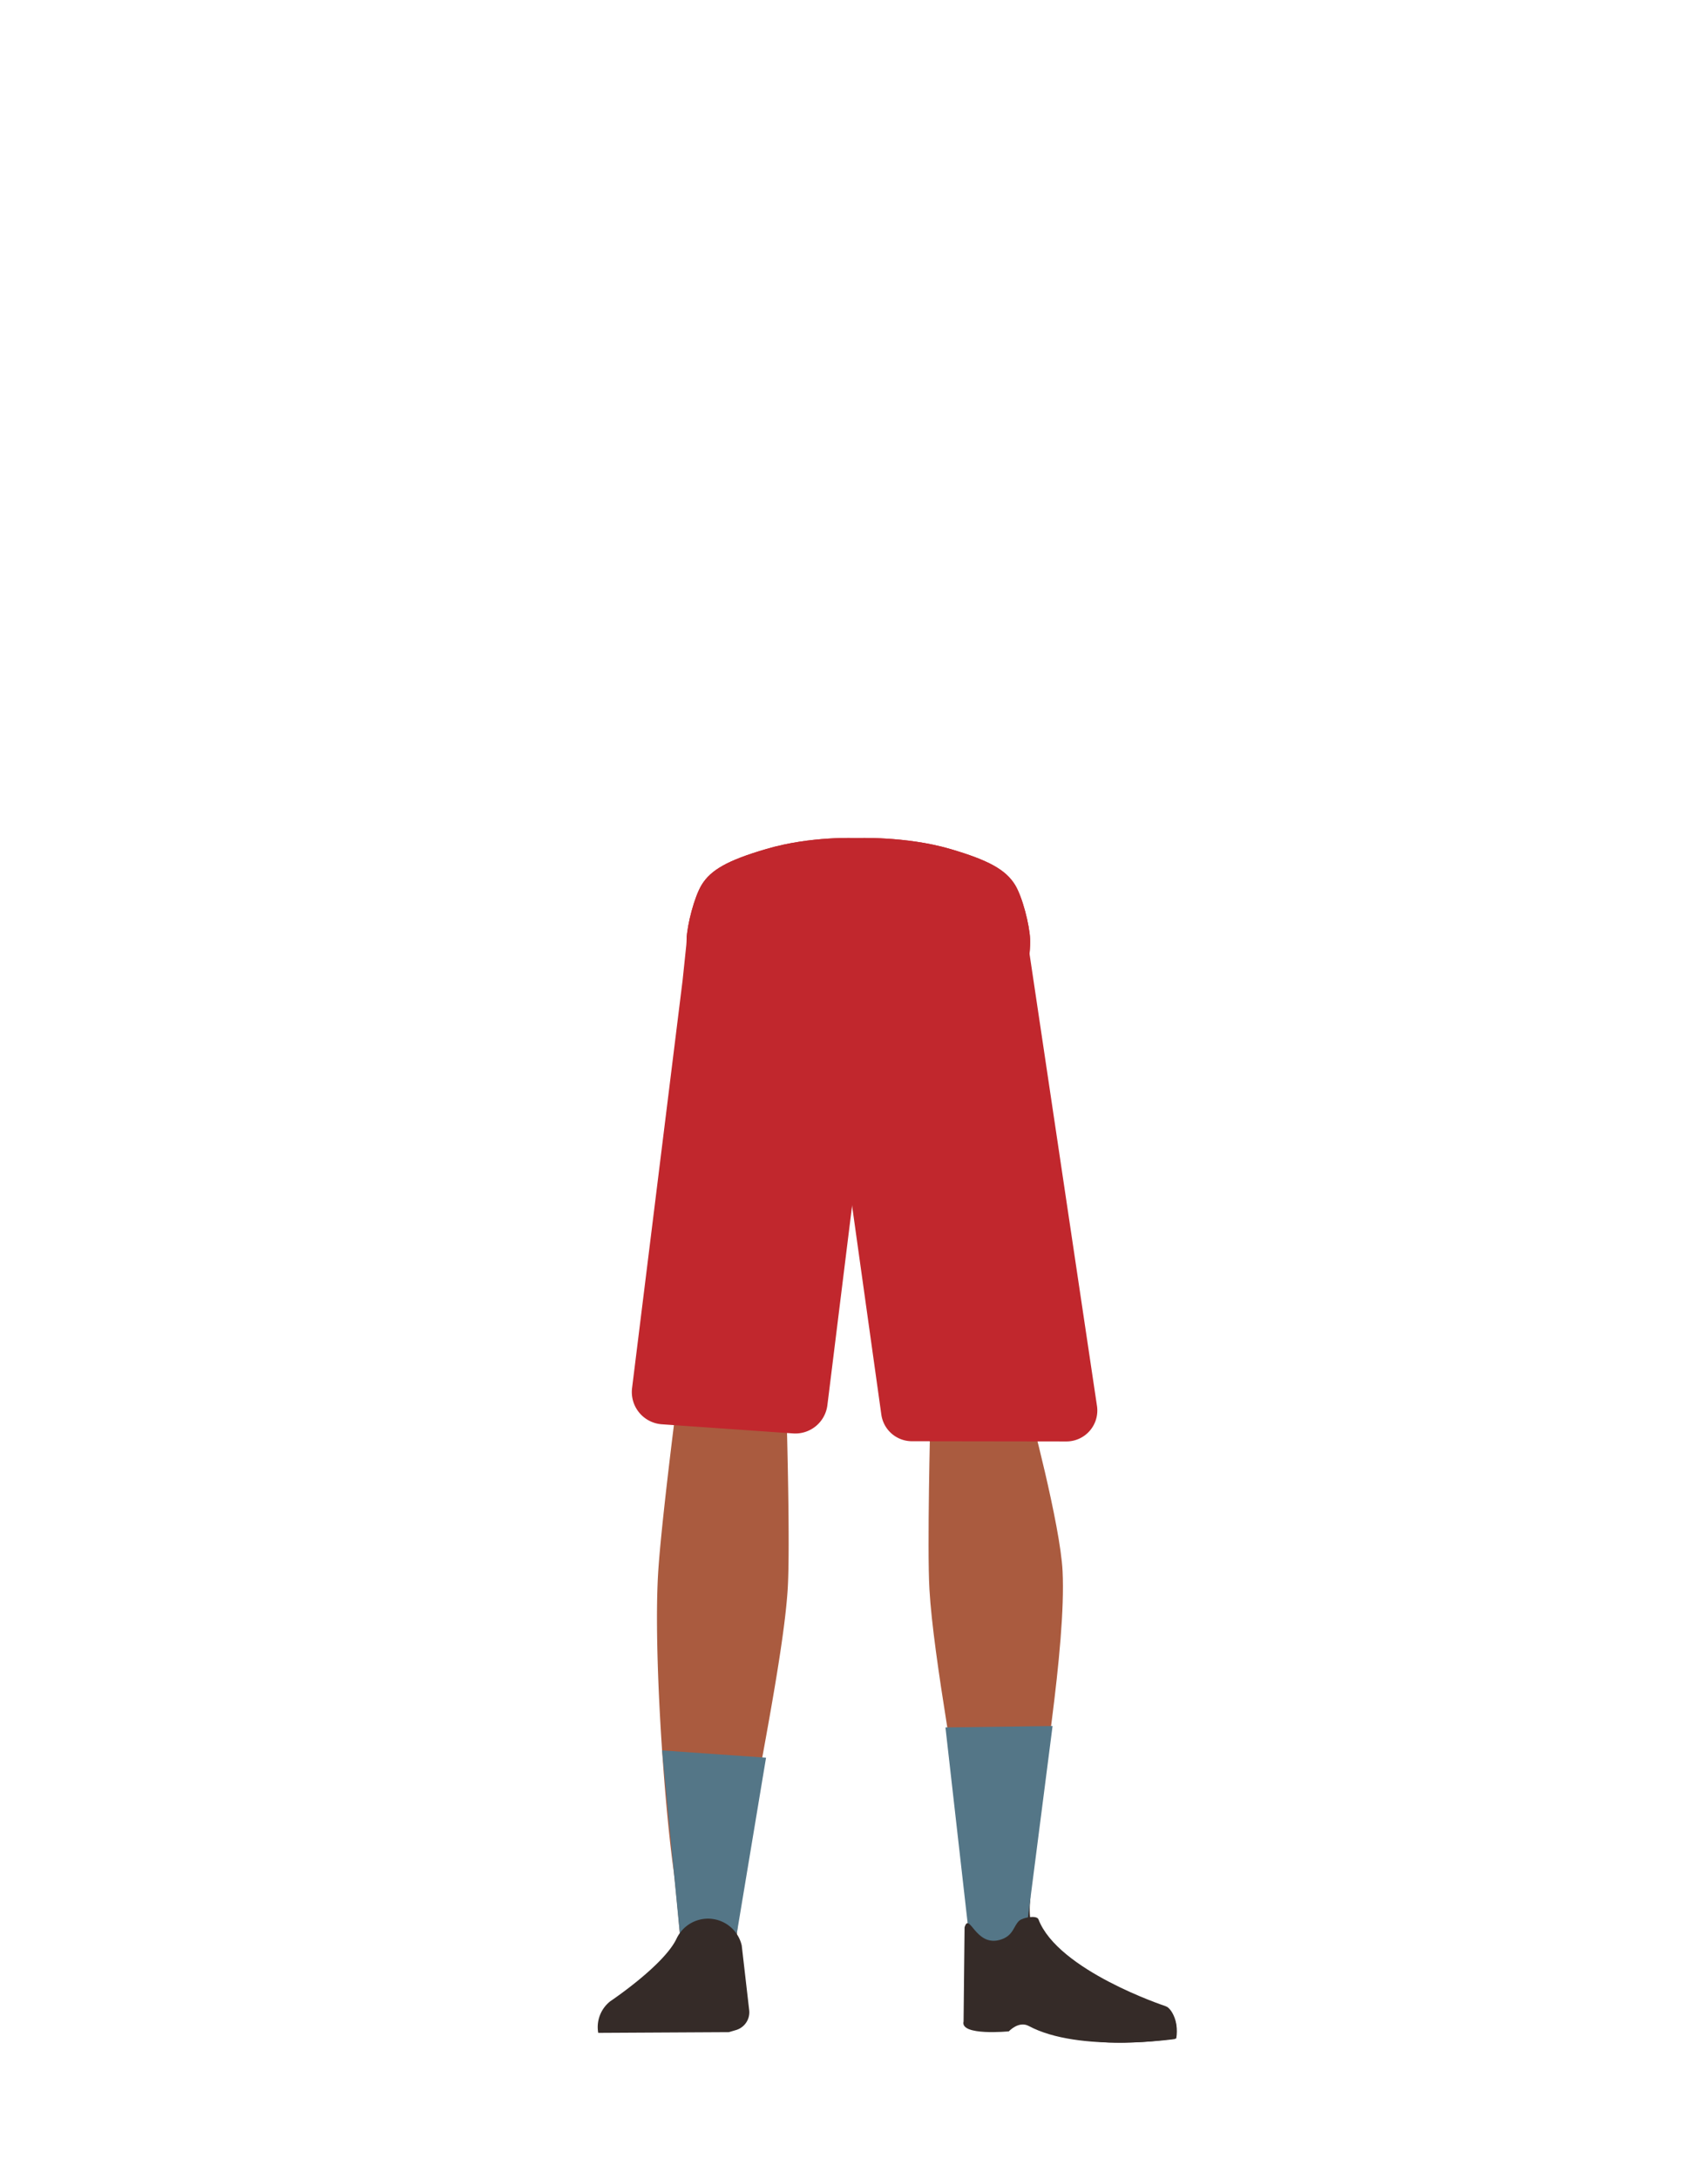 <svg xmlns="http://www.w3.org/2000/svg" viewBox="0 0 788 1005"><defs><style>.cls-1{fill:#614652;}.cls-2{fill:#aa5b3f;}.cls-3{fill:#352b28;}.cls-4{fill:#c1272d;}.cls-5{fill:#547687;}</style></defs><g id="Calque_5" data-name="Calque 5"><path class="cls-1" d="M312.56,648.68A26.84,26.84,0,0,0,338,673.12h0a26.84,26.84,0,0,0,27.34-20.34S384.2,564,386.29,531.94c.5-7.58-.82-30.36-.82-30.36l-3.28-53.07s-3-25.06-29.27-29c-30.3-4.53-31.73,11.77-31.73,11.77s-14.9,78.9-16,105.5C304.12,561.3,312.56,648.68,312.56,648.68Z"/><path class="cls-2" d="M336.75,631.38c-13.92-.19-22.33,6.71-24.87,18.16,0,0-7.11,55.37-8.31,77-1.93,34.69,2.48,101.61,7.19,136,1,7.53,3,30.27,3,30.27A13.11,13.11,0,0,0,327,904.68h0a13.11,13.11,0,0,0,12.9-11.81s2.23-26.14,3.5-34.79c4.58-31.35,18-93.52,20-125.14,1.22-19-.44-77.52-.44-77.52-.8-19.21-14.26-23.46-26.18-24Z"/><path class="cls-3" d="M277.77,937.17h0a9,9,0,0,1,7.52-10.37l35.85-5.41a9,9,0,0,1,10.07,6.77l2.06,8.51Z"/><path class="cls-4" d="M438.28,391.48c17.9,5.22,25.7,9.63,30,16.56,3.45,5.62,6.69,18.49,6.95,24.9.6,15.07-8.61,52.94-24.29,65.58-15.95,12.86-93.92,12.86-109.87,0-15.68-12.64-24.89-50.51-24.29-65.58.26-6.41,3.51-19.28,6.95-24.9,4.26-6.93,12.06-11.34,29.95-16.56,20.48-6,41.31-5,41.31-5S417.8,385.5,438.28,391.48Z"/><path class="cls-2" d="M452.56,631.38c12.44-.19,19.94,6.71,22.22,18.16,0,0,14.38,53.37,15.45,75,1.72,34.69-10.25,103.61-14.46,138-.92,7.53-2.66,30.27-2.66,30.27-.6,6.77-5.72,11.91-11.8,11.83h0c-6-.08-10.92-5.16-11.51-11.81,0,0-2-26.14-3.12-34.79-4.1-31.35-16.08-93.52-17.88-125.14-1.09-19,.39-77.52.39-77.52.71-19.21,12.73-23.46,23.37-24Z"/><path class="cls-3" d="M475.28,876.55c-3.55,33.84,37.31,41,37.31,41,4.18,3.77-68.35,17.16-67.69,13.15,0,0,5.05-51.79,3.47-65.12C447.26,856.24,477.37,856.67,475.28,876.55Z"/><path class="cls-3" d="M542.68,940.06c1.46-8.93-3.24-14.91-5-14.81-2.51.14-6.65,1.93-9.16,2.19-4,.41-15.89-1.39-15.89-1.39-3.05-.53-5.8,2.36-6.34,6.67l-.8,8.6s7.24,1.5,24.69.12C533.09,941.21,542.68,940.06,542.68,940.06Z"/><path class="cls-4" d="M317.08,431.49l-2.16,20.61-23.31,188a14.91,14.91,0,0,0,13.77,16.72l60.5,4.21a14.91,14.91,0,0,0,15.84-13l14.1-113.78,1.77-103.56Z"/><path class="cls-4" d="M388.54,441.25l1.89,95.62,16.18,115.47a14.26,14.26,0,0,0,14.11,12.29l71.24.1a14.26,14.26,0,0,0,14.14-16.37L474.87,439.11,395.7,441.7Z"/><polygon class="cls-4" points="316.71 451.3 318.21 428.8 473.21 428.8 475.21 448.3 316.71 451.3"/><polygon class="cls-5" points="353.42 810.57 339.28 895.59 313.75 892.85 305.46 807.21 353.42 810.57"/><polygon class="cls-5" points="436.19 796.61 447.54 896.69 472.87 895.12 485.61 795.96 436.19 796.61"/><path class="cls-3" d="M326.26,884.8h0A16.06,16.06,0,0,0,312.14,894h0c-5.84,12.34-30.55,28.87-30.55,28.87A15.14,15.14,0,0,0,276,937.47h0l60.27-.33,3.39-1a8.54,8.54,0,0,0,6-9l-3.46-30A16,16,0,0,0,326.26,884.8Z"/><path class="cls-3" d="M461.14,894.63c6.51-1.77,6.38-6.49,9.1-8.89,1.64-1.46,8.07-2.69,8.86-.63,9.06,23.67,58.53,40,58.53,40,5.08,4.23,5.91,9.66,4.51,15.19h0s-44.33,6.46-67.51-6c-4.65-2.5-9.19,2.47-9.19,2.47s-22.63,2.23-20.89-4.56l.46-43.4C447.26,881.45,449.94,897.65,461.14,894.63Z"/><path class="cls-4" d="M438.28,391.48c17.9,5.22,25.7,9.63,30,16.56,3.45,5.62,6.69,18.49,6.95,24.9.6,15.07-8.61,52.94-24.29,65.58-15.95,12.86-93.92,12.86-109.87,0-15.68-12.64-24.89-50.51-24.29-65.58.26-6.41,3.51-19.28,6.95-24.9,4.26-6.93,12.06-11.34,29.95-16.56,20.48-6,41.31-5,41.31-5S417.8,385.5,438.28,391.48Z"/></g></svg>